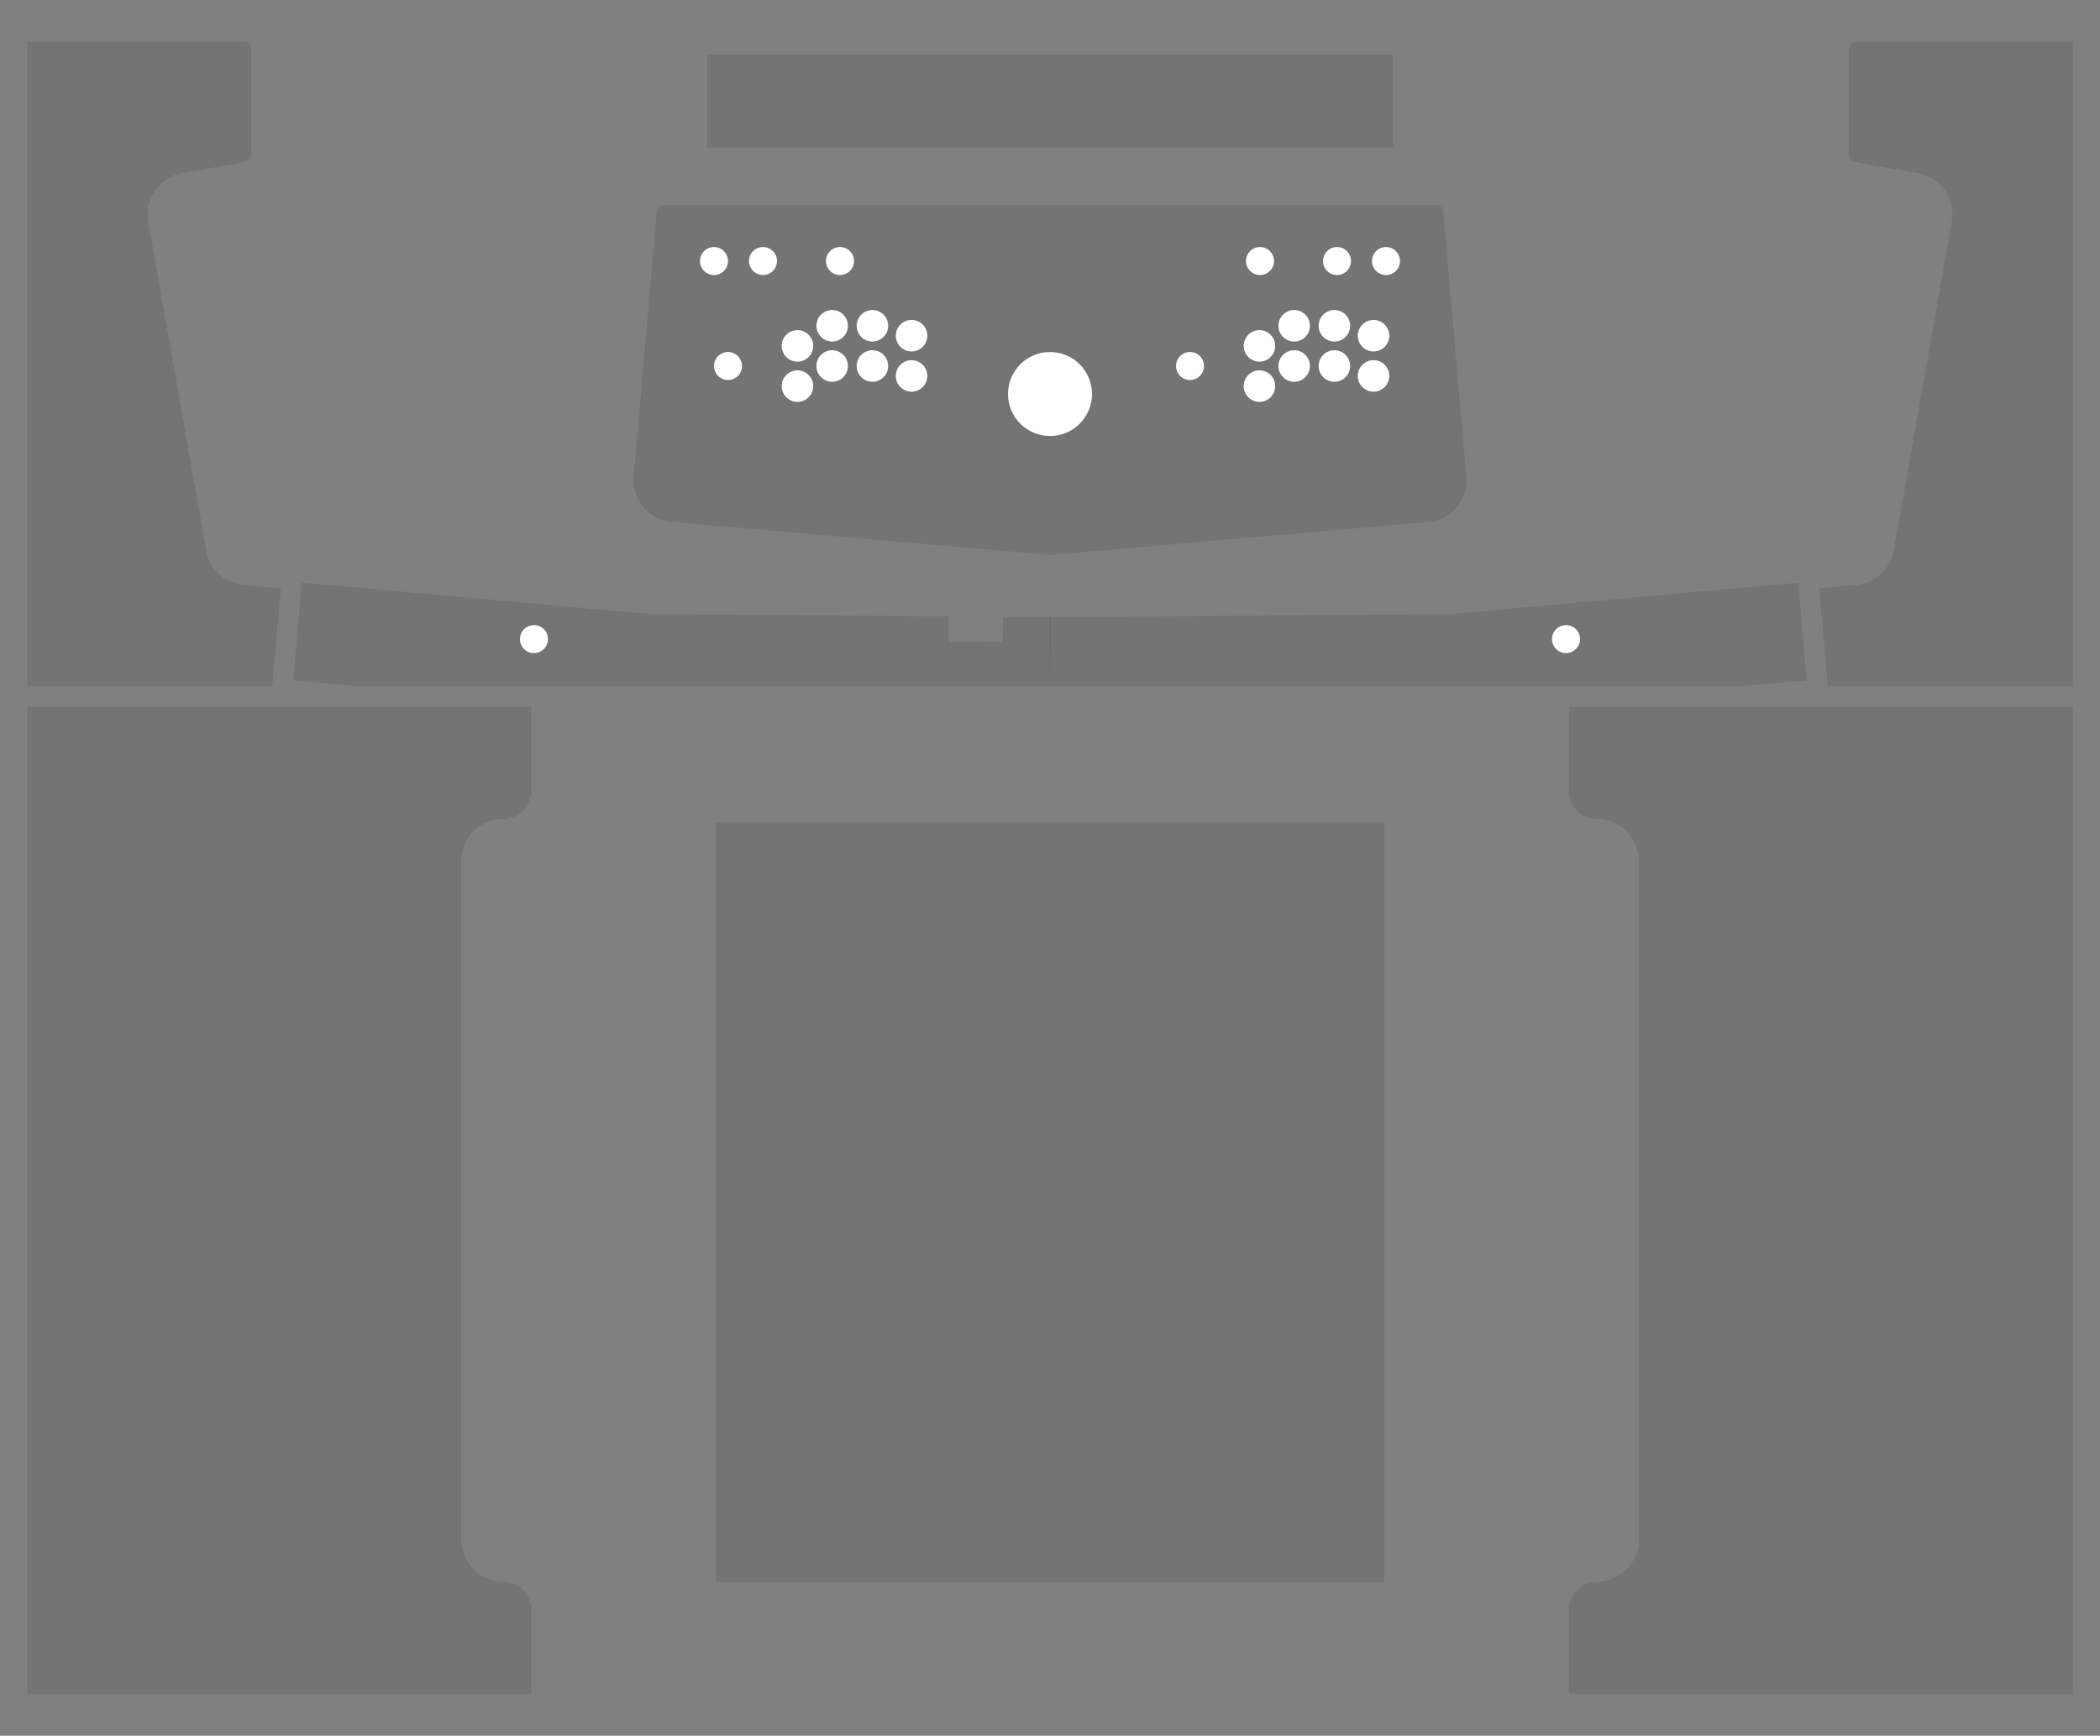 <?xml version="1.0" encoding="UTF-8" standalone="no"?>
<svg
   xmlns:shaper="http://www.shapertools.com/namespaces/shaper"
   xmlns:dc="http://purl.org/dc/elements/1.1/"
   xmlns:cc="http://creativecommons.org/ns#"
   xmlns:rdf="http://www.w3.org/1999/02/22-rdf-syntax-ns#"
   xmlns:svg="http://www.w3.org/2000/svg"
   xmlns="http://www.w3.org/2000/svg"
   xmlns:sodipodi="http://sodipodi.sourceforge.net/DTD/sodipodi-0.dtd"
   xmlns:inkscape="http://www.inkscape.org/namespaces/inkscape"
   width="75in"
   height="62in"
   viewBox="0 0 1905 1574.8"
   version="1.1"
   id="svg8"
   inkscape:version="1.0.2 (e86c870879, 2021-01-15, custom)"
   sodipodi:docname="Cabinet Graphics.svg">
  <rect x="0" y="0" width="1905" height="1574.8" fill="#808080" stroke="none"/>
  <defs
     id="defs2" />
  <sodipodi:namedview
     id="base"
     pagecolor="#ffffff"
     bordercolor="#666666"
     borderopacity="1.0"
     inkscape:pageopacity="0.0"
     inkscape:pageshadow="2"
     inkscape:zoom="0.19237231"
     inkscape:cx="3600"
     inkscape:cy="2976"
     inkscape:document-units="in"
     inkscape:current-layer="layer1"
     inkscape:document-rotation="0"
     showgrid="false"
     units="in"
     inkscape:window-width="3440"
     inkscape:window-height="1377"
     inkscape:window-x="1072"
     inkscape:window-y="219"
     inkscape:window-maximized="1" />
  <g
     inkscape:label="Component Boundaries"
     inkscape:groupmode="layer"
     id="layer1">
    <path
       d="m 1448.499,1435.101 a 25.4,25.4 0 0 0 -25.4,25.4 v 76.2 h 457.2 V 641.35 H 1423.099 v 76.2 a 25.4,25.4 0 0 0 25.4,25.4 38.1,38.1 0 0 1 38.1,38.1 v 615.951 a 38.1,38.1 0 0 1 -38.1,38.1 z"
       fill="#000000"
       shaper:cutDepth="0"
       shaper:pathType="exterior"
       vector-effect="non-scaling-stroke"
       id="path873"
       style="fill:#000000;fill-opacity:0.097;stroke:none;stroke-width:1;stroke-miterlimit:4;stroke-dasharray:none;stroke-opacity:1" />
    <path
       d="m 1677.099,140.721 a 6.35,6.35 0 0 0 5.247,6.254 l 57.288,10.101 a 38.1,38.1 0 0 1 30.905,44.137 l -52.591,298.26 a 38.1,38.1 0 0 1 -34.201,31.339 l -33.447,2.926 7.748,88.562 h 222.25 V 38.099 h -196.85 a 6.35,6.35 0 0 0 -6.35,6.35 z"
       fill="#000000"
       shaper:cutDepth="0"
       shaper:pathType="exterior"
       vector-effect="non-scaling-stroke"
       id="path965"
       style="font-variation-settings:normal;vector-effect:non-scaling-stroke;fill:#000000;fill-opacity:0.097;stroke:none;stroke-width:1;stroke-linecap:butt;stroke-linejoin:miter;stroke-miterlimit:4;stroke-dasharray:none;stroke-dashoffset:0;stroke-opacity:1;stop-color:#000000" />
    <path
       d="M 1255.713,746.125 H 649.288 v 688.976 h 606.425 z"
       fill="#000000"
       shaper:cutDepth="0"
       shaper:pathType="exterior"
       vector-effect="non-scaling-stroke"
       id="path1022"
       style="font-variation-settings:normal;vector-effect:non-scaling-stroke;fill:#000000;fill-opacity:0.097;stroke:none;stroke-width:2.246;stroke-linecap:butt;stroke-linejoin:miter;stroke-miterlimit:4;stroke-dasharray:none;stroke-dashoffset:0;stroke-opacity:1;stop-color:#000000" />
    <g
       id="g1354"
       transform="translate(313.191,-418.619)">
      <path
         d="m 982.354,892.132 a 38.1,38.1 0 0 0 34.634,-41.276 L 995.955,610.441 a 6.35,6.35 0 0 0 -6.326,-5.797 H 288.989 a 6.35,6.35 0 0 0 -6.326,5.797 l -21.034,240.415 a 38.1,38.1 0 0 0 34.634,41.276 l 339.724,29.722 a 38.1,38.1 0 0 0 6.641,0 z"
         fill="#000000"
         shaper:cutDepth="0"
         shaper:pathType="exterior"
         vector-effect="non-scaling-stroke"
         id="path1137"
         style="font-variation-settings:normal;opacity:1;vector-effect:non-scaling-stroke;fill:#000000;fill-opacity:0.097;stroke:none;stroke-width:1;stroke-linecap:butt;stroke-linejoin:miter;stroke-miterlimit:4;stroke-dasharray:none;stroke-dashoffset:0;stroke-opacity:1;stop-color:#000000;stop-opacity:1" />
      <path
         d="m 527.996,723.195 a 14.287,14.287 0 1 0 -28.575,0 14.287,14.287 0 1 0 28.575,0 z"
         fill="#ffffff"
         shaper:cutDepth="0"
         shaper:pathType="interior"
         stroke="#000000"
         vector-effect="non-scaling-stroke"
         id="path1141"
         style="stroke:none;stroke-width:10" />
      <path
         d="m 455.996,714.195 a 14.287,14.287 0 1 0 -28.575,0 14.287,14.287 0 1 0 28.575,0 z"
         fill="#ffffff"
         shaper:cutDepth="0"
         shaper:pathType="interior"
         stroke="#000000"
         vector-effect="non-scaling-stroke"
         id="path1143"
         style="stroke:none;stroke-width:10" />
      <path
         d="m 359.909,750.695 a 12.7,12.7 0 1 0 -25.4,0 12.7,12.7 0 1 0 25.4,0 z"
         fill="#ffffff"
         shaper:cutDepth="0"
         shaper:pathType="interior"
         stroke="#000000"
         vector-effect="non-scaling-stroke"
         id="path1145"
         style="stroke:none;stroke-width:10" />
      <path
         d="m 455.996,750.695 a 14.287,14.287 0 1 0 -28.575,0 14.287,14.287 0 1 0 28.575,0 z"
         fill="#ffffff"
         shaper:cutDepth="0"
         shaper:pathType="interior"
         stroke="#000000"
         vector-effect="non-scaling-stroke"
         id="path1147"
         style="stroke:none;stroke-width:10" />
      <path
         d="m 527.996,759.695 a 14.287,14.287 0 1 0 -28.575,0 14.287,14.287 0 1 0 28.575,0 z"
         fill="#ffffff"
         shaper:cutDepth="0"
         shaper:pathType="interior"
         stroke="#000000"
         vector-effect="non-scaling-stroke"
         id="path1149"
         style="stroke:none;stroke-width:10" />
      <path
         d="m 492.496,750.695 a 14.287,14.287 0 1 0 -28.575,0 14.287,14.287 0 1 0 28.575,0 z"
         fill="#ffffff"
         shaper:cutDepth="0"
         shaper:pathType="interior"
         stroke="#000000"
         vector-effect="non-scaling-stroke"
         id="path1151"
         style="stroke:none;stroke-width:10" />
      <path
         d="m 424.496,768.945 a 14.287,14.287 0 1 0 -28.575,0 14.287,14.287 0 1 0 28.575,0 z"
         fill="#ffffff"
         shaper:cutDepth="0"
         shaper:pathType="interior"
         stroke="#000000"
         vector-effect="non-scaling-stroke"
         id="path1153"
         style="stroke:none;stroke-width:10" />
      <path
         d="m 424.496,732.445 a 14.287,14.287 0 1 0 -28.575,0 14.287,14.287 0 1 0 28.575,0 z"
         fill="#ffffff"
         shaper:cutDepth="0"
         shaper:pathType="interior"
         stroke="#000000"
         vector-effect="non-scaling-stroke"
         id="path1155"
         style="stroke:none;stroke-width:10" />
      <path
         d="m 492.496,714.195 a 14.287,14.287 0 1 0 -28.575,0 14.287,14.287 0 1 0 28.575,0 z"
         fill="#ffffff"
         shaper:cutDepth="0"
         shaper:pathType="interior"
         stroke="#000000"
         vector-effect="non-scaling-stroke"
         id="path1157"
         style="stroke:none;stroke-width:10" />
      <path
         d="m 947.096,723.195 a 14.287,14.287 0 1 0 -28.575,0 14.287,14.287 0 1 0 28.575,0 z"
         fill="#ffffff"
         shaper:cutDepth="0"
         shaper:pathType="interior"
         stroke="#000000"
         vector-effect="non-scaling-stroke"
         id="path1159"
         style="stroke:none;stroke-width:10" />
      <path
         d="m 875.096,750.695 a 14.287,14.287 0 1 0 -28.575,0 14.287,14.287 0 1 0 28.575,0 z"
         fill="#ffffff"
         shaper:cutDepth="0"
         shaper:pathType="interior"
         stroke="#000000"
         vector-effect="non-scaling-stroke"
         id="path1161"
         style="stroke:none;stroke-width:10" />
      <path
         d="m 779.009,750.695 a 12.7,12.7 0 1 0 -25.4,0 12.7,12.7 0 1 0 25.4,0 z"
         fill="#ffffff"
         shaper:cutDepth="0"
         shaper:pathType="interior"
         stroke="#000000"
         vector-effect="non-scaling-stroke"
         id="path1163"
         style="stroke:none;stroke-width:10" />
      <path
         d="m 875.096,714.195 a 14.287,14.287 0 1 0 -28.575,0 14.287,14.287 0 1 0 28.575,0 z"
         fill="#ffffff"
         shaper:cutDepth="0"
         shaper:pathType="interior"
         stroke="#000000"
         vector-effect="non-scaling-stroke"
         id="path1165"
         style="stroke:none;stroke-width:10" />
      <path
         d="m 947.096,759.695 a 14.287,14.287 0 1 0 -28.575,0 14.287,14.287 0 1 0 28.575,0 z"
         fill="#ffffff"
         shaper:cutDepth="0"
         shaper:pathType="interior"
         stroke="#000000"
         vector-effect="non-scaling-stroke"
         id="path1167"
         style="stroke:none;stroke-width:10" />
      <path
         d="m 911.596,750.695 a 14.287,14.287 0 1 0 -28.575,0 14.287,14.287 0 1 0 28.575,0 z"
         fill="#ffffff"
         shaper:cutDepth="0"
         shaper:pathType="interior"
         stroke="#000000"
         vector-effect="non-scaling-stroke"
         id="path1169"
         style="stroke:none;stroke-width:10" />
      <path
         d="m 843.596,768.945 a 14.287,14.287 0 1 0 -28.575,0 14.287,14.287 0 1 0 28.575,0 z"
         fill="#ffffff"
         shaper:cutDepth="0"
         shaper:pathType="interior"
         stroke="#000000"
         vector-effect="non-scaling-stroke"
         id="path1171"
         style="stroke:none;stroke-width:10" />
      <path
         d="m 843.596,732.445 a 14.287,14.287 0 1 0 -28.575,0 14.287,14.287 0 1 0 28.575,0 z"
         fill="#ffffff"
         shaper:cutDepth="0"
         shaper:pathType="interior"
         stroke="#000000"
         vector-effect="non-scaling-stroke"
         id="path1173"
         style="stroke:none;stroke-width:10" />
      <path
         d="m 911.596,714.195 a 14.287,14.287 0 1 0 -28.575,0 14.287,14.287 0 1 0 28.575,0 z"
         fill="#ffffff"
         shaper:cutDepth="0"
         shaper:pathType="interior"
         stroke="#000000"
         vector-effect="non-scaling-stroke"
         id="path1175"
         style="stroke:none;stroke-width:10" />
      <path
         d="m 461.509,655.445 a 12.7,12.7 0 1 0 -25.4,0 12.7,12.7 0 1 0 25.4,0 z"
         fill="#ffffff"
         shaper:cutDepth="0"
         shaper:pathType="interior"
         stroke="#000000"
         vector-effect="non-scaling-stroke"
         id="path1193"
         style="stroke:none;stroke-width:10" />
      <path
         d="m 912.359,655.445 a 12.7,12.7 0 1 0 -25.4,0 12.7,12.7 0 1 0 25.4,0 z"
         fill="#ffffff"
         shaper:cutDepth="0"
         shaper:pathType="interior"
         stroke="#000000"
         vector-effect="non-scaling-stroke"
         id="path1195"
         style="stroke:none;stroke-width:10" />
      <path
         d="m 391.659,655.445 a 12.7,12.7 0 1 0 -25.4,0 12.7,12.7 0 1 0 25.4,0 z"
         fill="#ffffff"
         shaper:cutDepth="0"
         shaper:pathType="interior"
         stroke="#000000"
         vector-effect="non-scaling-stroke"
         id="path1197"
         style="stroke:none;stroke-width:10" />
      <path
         d="m 347.209,655.445 a 12.7,12.7 0 1 0 -25.4,0 12.7,12.7 0 1 0 25.4,0 z"
         fill="#ffffff"
         shaper:cutDepth="0"
         shaper:pathType="interior"
         stroke="#000000"
         vector-effect="non-scaling-stroke"
         id="path1199"
         style="stroke:none;stroke-width:10" />
      <path
         d="m 842.509,655.445 a 12.7,12.7 0 1 0 -25.4,0 12.7,12.7 0 1 0 25.4,0 z"
         fill="#ffffff"
         shaper:cutDepth="0"
         shaper:pathType="interior"
         stroke="#000000"
         vector-effect="non-scaling-stroke"
         id="path1201"
         style="stroke:none;stroke-width:10" />
      <path
         d="m 956.809,655.445 a 12.7,12.7 0 1 0 -25.4,0 12.7,12.7 0 1 0 25.4,0 z"
         fill="#ffffff"
         shaper:cutDepth="0"
         shaper:pathType="interior"
         stroke="#000000"
         vector-effect="non-scaling-stroke"
         id="path1203"
         style="stroke:none;stroke-width:10" />
      <circle
         style="font-variation-settings:normal;opacity:1;vector-effect:non-scaling-stroke;fill:#ffffff;fill-opacity:1;stroke:none;stroke-width:1;stroke-linecap:butt;stroke-linejoin:miter;stroke-miterlimit:4;stroke-dasharray:none;stroke-dashoffset:0;stroke-opacity:1;paint-order:markers fill stroke;stop-color:#000000;stop-opacity:1"
         id="path1285"
         cx="639.309"
         cy="776.095"
         r="38.1" />
    </g>
    <rect
       style="font-variation-settings:normal;vector-effect:non-scaling-stroke;fill:#000000;fill-opacity:0.097;stroke:none;stroke-width:1;stroke-linecap:butt;stroke-linejoin:miter;stroke-miterlimit:4;stroke-dasharray:none;stroke-dashoffset:0;stroke-opacity:1;paint-order:markers fill stroke;stop-color:#000000"
       id="rect1356"
       width="622.3"
       height="84.138"
       x="641.35"
       y="49.704" />
    <g
       id="g2255"
       transform="translate(140.271,269.033)">
      <g
         id="g1509"
         transform="translate(35.197,-0.445)">
        <path
           d="m 403.691,287.685 -248.438,-22.535 -7.748,88.562 h 250.409 z"
           fill="#000000"
           shaper:cutDepth="0"
           shaper:pathType="exterior"
           vector-effect="non-scaling-stroke"
           id="path1402"
           style="font-variation-settings:normal;vector-effect:non-scaling-stroke;fill:#000000;fill-opacity:0.097;stroke:none;stroke-width:1;stroke-linecap:butt;stroke-linejoin:miter;stroke-miterlimit:4;stroke-dasharray:none;stroke-dashoffset:0;stroke-opacity:1;stop-color:#000000"
           sodipodi:nodetypes="ccccc" />
        <path
           d="m 296.225,311.265 a 12.7,12.7 0 1 0 25.4,0 12.7,12.7 0 1 0 -25.4,0 z"
           fill="#ffffff"
           shaper:cutDepth="0"
           shaper:pathType="interior"
           stroke="#000000"
           vector-effect="non-scaling-stroke"
           id="path1404"
           style="font-variation-settings:normal;vector-effect:non-scaling-stroke;fill:#ffffff;fill-opacity:1;stroke:none;stroke-width:1;stroke-linecap:butt;stroke-linejoin:miter;stroke-miterlimit:4;stroke-dasharray:none;stroke-dashoffset:0;stroke-opacity:1;stop-color:#000000" />
      </g>
      <path
         d="m 453.584,288.181 -0.488,65.086 h 359.129 l 0.468,-62.391 -43.206,-0.324 -0.15,19.938 c -0.013,1.753 -1.445,3.164 -3.199,3.151 l -42.861,-0.322 c -1.753,-0.013 -3.164,-1.445 -3.151,-3.199 l 0.15,-19.938 c -266.692,-2.002 0,0 -266.692,-2.002 z"
         fill="#000000"
         shaper:cutDepth="0"
         shaper:pathType="exterior"
         vector-effect="non-scaling-stroke"
         id="path1428"
         style="font-variation-settings:normal;opacity:1;vector-effect:non-scaling-stroke;fill:#000000;fill-opacity:0.097;stroke:none;stroke-width:1;stroke-linecap:butt;stroke-linejoin:miter;stroke-miterlimit:4;stroke-dasharray:none;stroke-dashoffset:0;stroke-opacity:1;stop-color:#000000;stop-opacity:1"
         sodipodi:nodetypes="cccccsccscc" />
      <path
         id="path1449"
         style="font-variation-settings:normal;opacity:1;vector-effect:non-scaling-stroke;fill:#000000;fill-opacity:0.097;stroke:none;stroke-width:1;stroke-linecap:butt;stroke-linejoin:miter;stroke-miterlimit:4;stroke-dasharray:none;stroke-dashoffset:0;stroke-opacity:1;stop-color:#000000;stop-opacity:1"
         d="m 1170.865,288.181 c -359.109,2.695 0,0 -359.109,2.695 l 0.469,62.391 h 359.129 z"
         sodipodi:nodetypes="ccccc" />
      <g
         id="g1515"
         transform="translate(-104.158,3.831)">
        <path
           d="m 1538.166,260.874 -248.438,22.535 5.777,66.027 h 250.409 z"
           fill="#000000"
           shaper:cutDepth="0"
           shaper:pathType="exterior"
           vector-effect="non-scaling-stroke"
           id="path1472"
           style="font-variation-settings:normal;vector-effect:non-scaling-stroke;fill:#000000;fill-opacity:0.097;stroke:none;stroke-width:1;stroke-linecap:butt;stroke-linejoin:miter;stroke-miterlimit:4;stroke-dasharray:none;stroke-dashoffset:0;stroke-opacity:1;stop-color:#000000"
           sodipodi:nodetypes="ccccc" />
        <path
           d="m 1371.794,306.989 a 12.7,12.7 0 1 0 25.4,0 12.7,12.7 0 1 0 -25.4,0 z"
           fill="#ffffff"
           shaper:cutDepth="0"
           shaper:pathType="interior"
           stroke="#000000"
           vector-effect="non-scaling-stroke"
           id="path1474"
           style="font-variation-settings:normal;vector-effect:non-scaling-stroke;fill:#ffffff;fill-opacity:1;stroke:none;stroke-width:1;stroke-linecap:butt;stroke-linejoin:miter;stroke-miterlimit:4;stroke-dasharray:none;stroke-dashoffset:0;stroke-opacity:1;stop-color:#000000" />
      </g>
      <path
         style="font-variation-settings:normal;opacity:1;vector-effect:non-scaling-stroke;fill:#000000;fill-opacity:0.097;stroke:none;stroke-width:1;stroke-linecap:butt;stroke-linejoin:miter;stroke-miterlimit:4;stroke-dasharray:none;stroke-dashoffset:0;stroke-opacity:1;stop-color:#000000;stop-opacity:1"
         d="m 1171.354,353.266 -0.488,-65.085 14.705,-0.941 5.777,66.027 h -19.993"
         id="path1521" />
      <path
         style="font-variation-settings:normal;opacity:1;vector-effect:non-scaling-stroke;fill:#000000;fill-opacity:0.097;stroke:none;stroke-width:1;stroke-linecap:butt;stroke-linejoin:miter;stroke-miterlimit:4;stroke-dasharray:none;stroke-dashoffset:0;stroke-opacity:1;stop-color:#000000;stop-opacity:1"
         d="m 453.096,353.266 0.488,-65.086 -14.696,-0.941 -5.777,66.027 z"
         id="path1540" />
      <rect
         style="font-variation-settings:normal;opacity:1;vector-effect:non-scaling-stroke;fill:#000000;fill-opacity:0.097;stroke:none;stroke-width:1;stroke-linecap:butt;stroke-linejoin:miter;stroke-miterlimit:4;stroke-dasharray:none;stroke-dashoffset:0;stroke-opacity:1;paint-order:markers fill stroke;stop-color:#000000;stop-opacity:1"
         id="rect1580"
         width="57.15"
         height="88.9"
         x="1405.481"
         y="388.679"
         transform="rotate(-5)" />
      <rect
         style="font-variation-settings:normal;opacity:1;vector-effect:non-scaling-stroke;fill:#000000;fill-opacity:0.097;stroke:none;stroke-width:1;stroke-linecap:butt;stroke-linejoin:miter;stroke-miterlimit:4;stroke-dasharray:none;stroke-dashoffset:0;stroke-opacity:1;paint-order:markers fill stroke;stop-color:#000000;stop-opacity:1"
         id="rect1584"
         width="57.15"
         height="88.9"
         x="155.646"
         y="247.098"
         transform="rotate(5)" />
    </g>
    <path
       d="m 456.501,1435.101 a 25.4,25.4 0 0 1 25.4,25.4 v 76.2 H 24.701 V 641.35 H 481.901 v 76.2 a 25.4,25.4 0 0 1 -25.4,25.4 38.1,38.1 0 0 0 -38.1,38.1 v 615.951 a 38.1,38.1 0 0 0 38.1,38.1 z"
       fill="#000000"
       shaper:cutDepth="0"
       shaper:pathType="exterior"
       vector-effect="non-scaling-stroke"
       id="path2257"
       style="fill:#000000;fill-opacity:0.097;stroke:none;stroke-width:1;stroke-miterlimit:4;stroke-dasharray:none;stroke-opacity:1" />
    <path
       d="m 227.901,140.721 a 6.35,6.35 0 0 1 -5.247,6.254 l -57.288,10.101 a 38.1,38.1 0 0 0 -30.905,44.137 l 52.591,298.26 a 38.1,38.1 0 0 0 34.201,31.339 l 33.447,2.926 -7.748,88.562 H 24.701 V 38.099 H 221.551 a 6.35,6.35 0 0 1 6.35,6.35 z"
       fill="#000000"
       shaper:cutDepth="0"
       shaper:pathType="exterior"
       vector-effect="non-scaling-stroke"
       id="path2259"
       style="font-variation-settings:normal;vector-effect:non-scaling-stroke;fill:#000000;fill-opacity:0.097;stroke:none;stroke-width:1;stroke-linecap:butt;stroke-linejoin:miter;stroke-miterlimit:4;stroke-dasharray:none;stroke-dashoffset:0;stroke-opacity:1;stop-color:#000000" />
  </g>
</svg>
